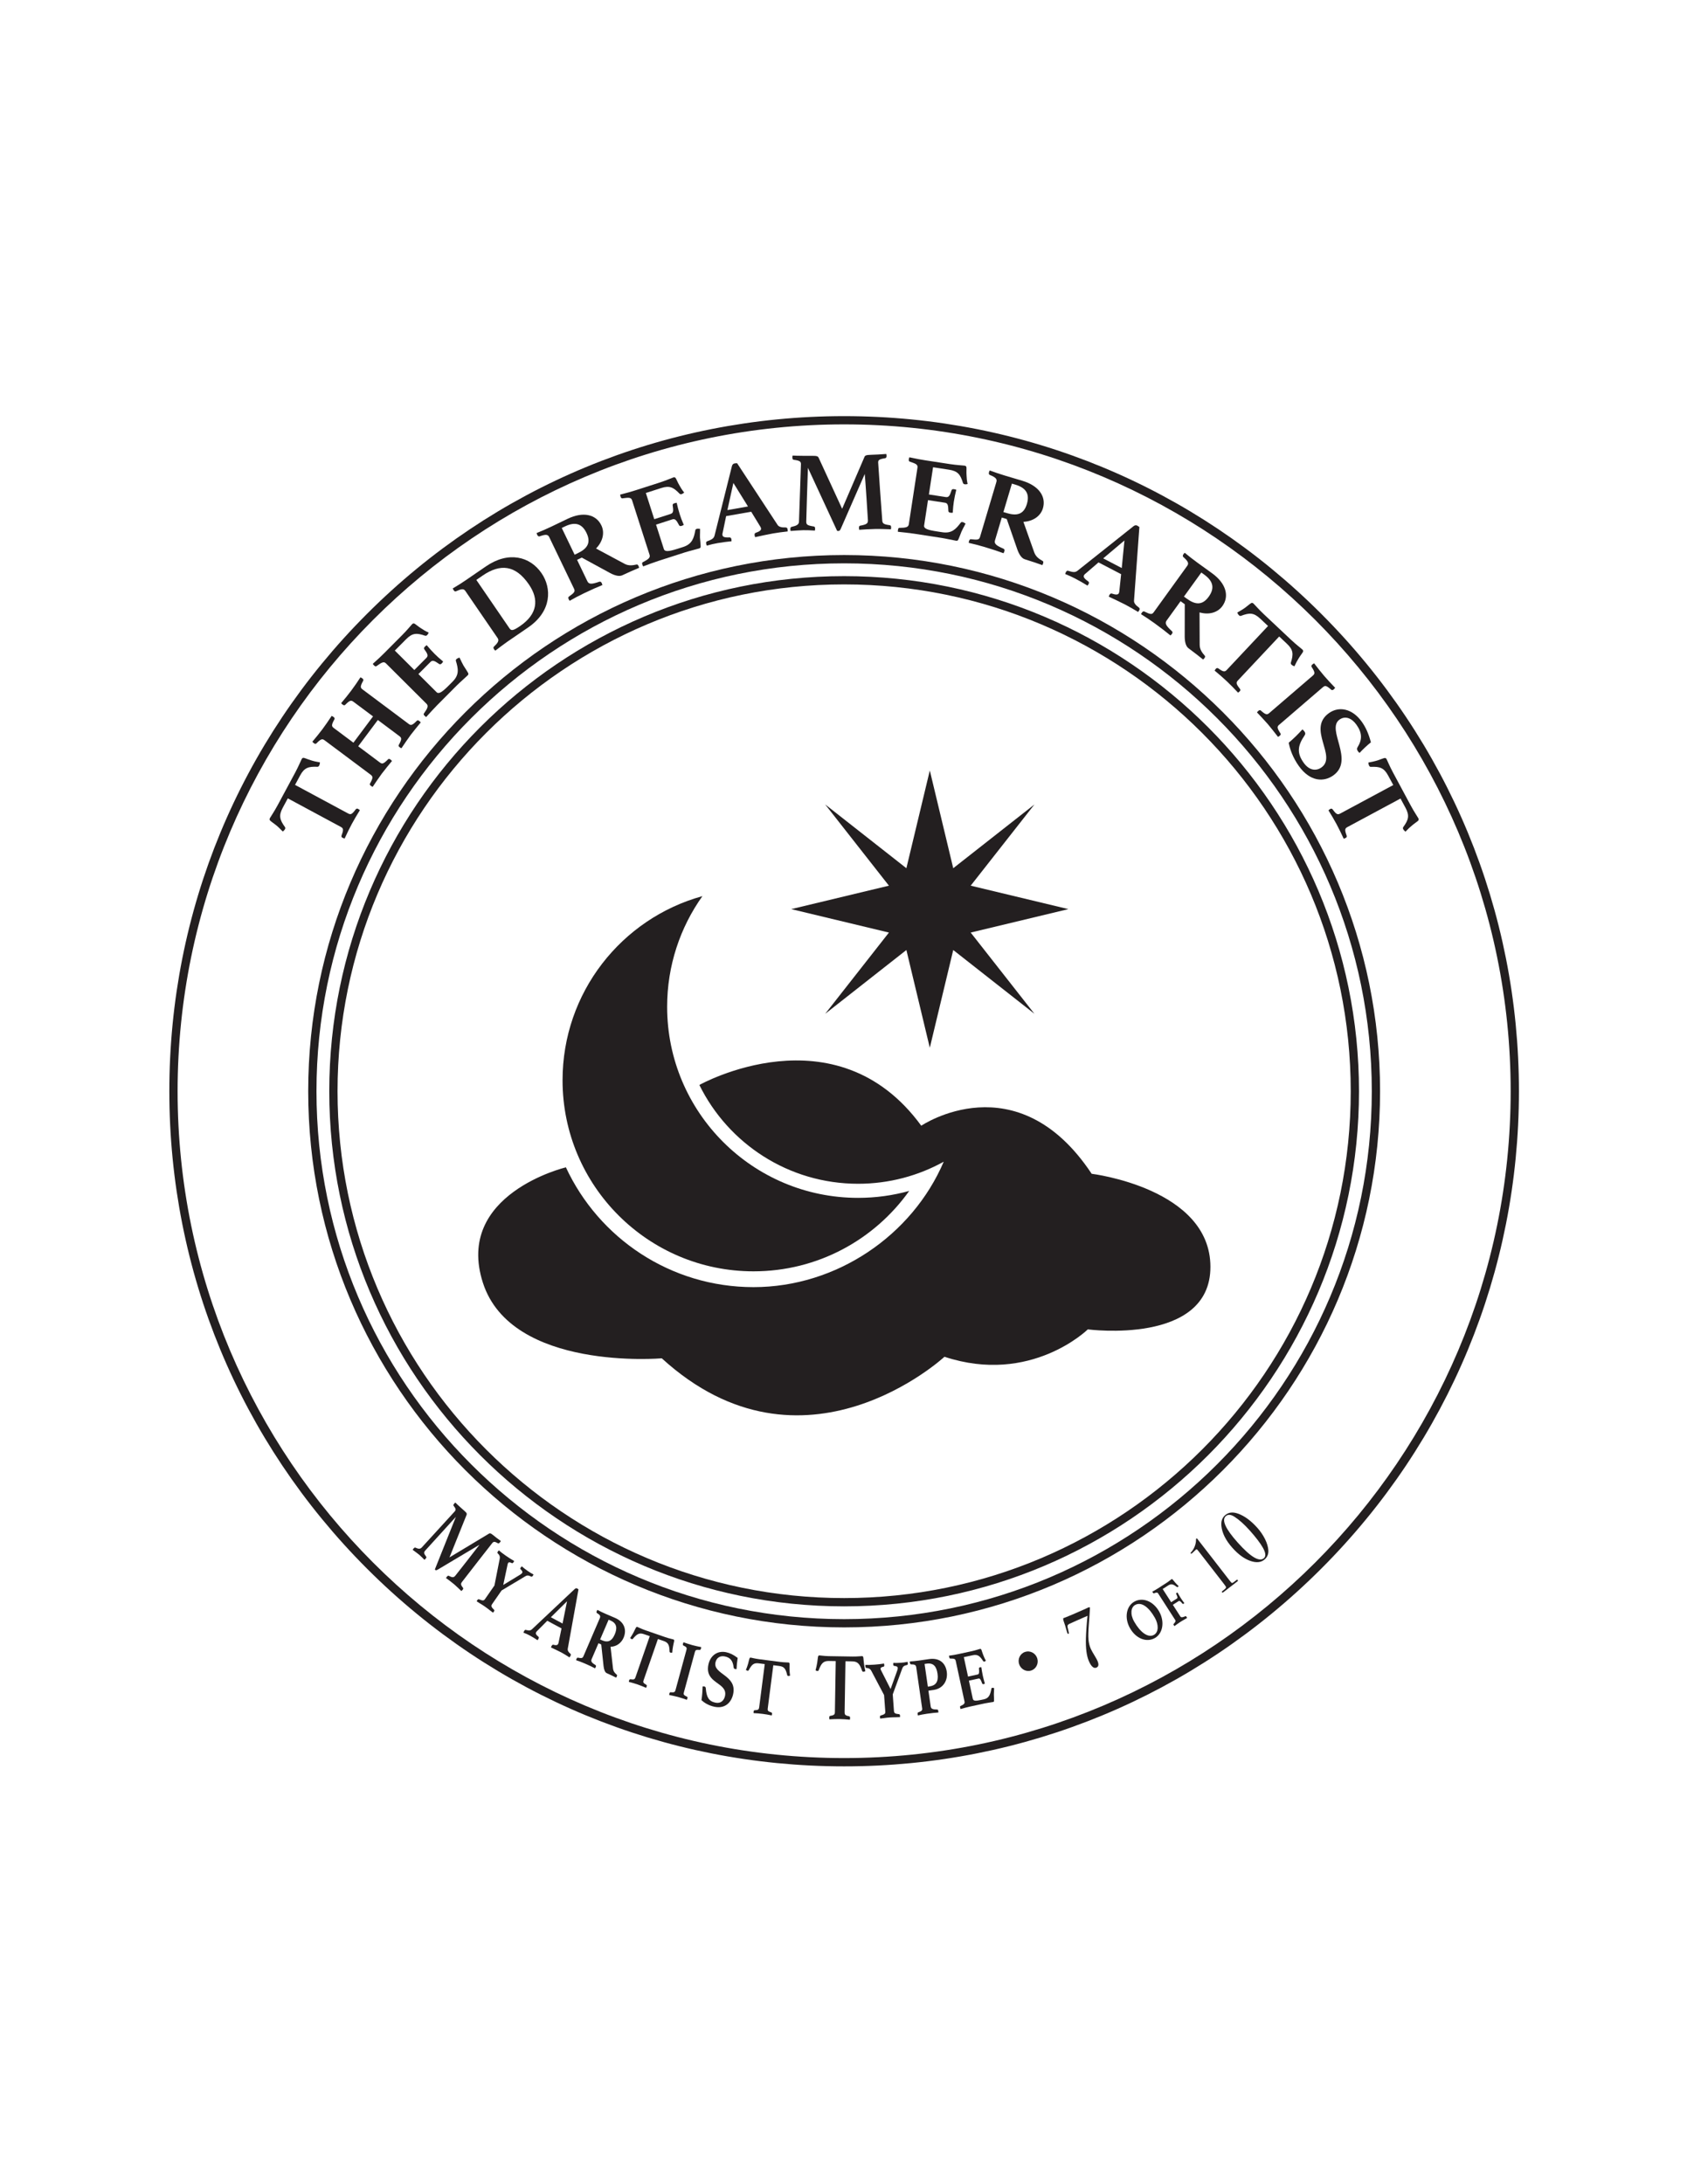 <?xml version="1.0" encoding="UTF-8"?>
<svg xmlns="http://www.w3.org/2000/svg" version="1.1" viewBox="0 0 612 792">
  <defs>
    <style>
      .cls-1, .cls-2 {
        fill: #231f20;
      }

      .cls-2 {
        fill-rule: evenodd;
      }
    </style>
  </defs>
  <!-- Generator: Adobe Illustrator 28.7.4, SVG Export Plug-In . SVG Version: 1.2.0 Build 166)  -->
  <g>
    <g id="Layer_1">
      <path class="cls-2" d="M306.23,211.91c-101.34,0-183.78,82.44-183.78,183.78s82.44,183.78,183.78,183.78,183.78-82.44,183.78-183.78-82.44-183.78-183.78-183.78h0ZM306.23,582.47c-102.99,0-186.78-83.79-186.78-186.78s83.79-186.78,186.78-186.78,186.78,83.79,186.78,186.78-83.79,186.78-186.78,186.78h0Z"/>
      <path class="cls-2" d="M306.23,204.27c-105.55,0-191.42,85.87-191.42,191.42s85.87,191.42,191.42,191.42,191.42-85.87,191.42-191.42-85.87-191.42-191.42-191.42h0ZM306.23,590.1c-107.2,0-194.42-87.21-194.42-194.42s87.22-194.42,194.42-194.42,194.42,87.22,194.42,194.42-87.22,194.42-194.42,194.42h0Z"/>
      <path class="cls-2" d="M306.23,153.88c-133.33,0-241.8,108.47-241.8,241.8s108.47,241.8,241.8,241.8,241.8-108.47,241.8-241.8-108.47-241.8-241.8-241.8h0ZM306.23,640.49c-65.39,0-126.86-25.46-173.1-71.7-46.24-46.24-71.7-107.71-71.7-173.1s25.46-126.86,71.7-173.1c46.23-46.23,107.72-71.7,173.1-71.7,0,0,0,0,0,0,65.39,0,126.86,25.46,173.1,71.7,46.24,46.24,71.7,107.71,71.7,173.1s-25.46,126.86-71.7,173.1c-46.24,46.24-107.71,71.7-173.1,71.7h0Z"/>
      <polygon class="cls-2" points="322.48 321.15 287.04 329.65 322.48 338.15 299.36 367.61 328.81 344.48 337.31 379.92 345.81 344.48 375.27 367.61 352.14 338.15 387.58 329.65 352.14 321.15 375.27 291.7 345.81 314.82 337.31 279.38 328.81 314.82 299.36 291.7 322.48 321.15"/>
      <path class="cls-2" d="M329.84,431.84c-5.9,1.63-12.12,2.51-18.54,2.51-38.26,0-69.28-31.02-69.28-69.28,0-14.95,4.74-28.8,12.8-40.13l-.06.02c-29.27,8.1-50.68,34.9-50.68,66.75,0,38.26,31.02,69.28,69.28,69.28,23.31,0,43.92-11.5,56.47-29.14h0Z"/>
      <path class="cls-2" d="M205.29,423.27c11.92,25.66,37.91,43.45,68.06,43.45s57.55-18.74,69.01-45.48h0c-9.19,5.09-19.81,8-31.06,8-25.27,0-47.12-14.6-57.59-35.83,0,0,49.45-27.73,80.5,14.78,0,0,34.68-23.46,61.82,17.43,0,0,43.08,5.23,43.08,33.76s-44.48,22.66-44.48,22.66c0,0-20.64,20.28-52,9.93,0,0-51.22,47.41-102.55.56,0,0-54.55,4.75-64.9-27.41-10.35-32.17,30.1-41.84,30.1-41.84h0Z"/>
      <g>
        <path class="cls-1" d="M107.04,284.61l19.18,10.32c.95.51,1.38.49,2.76-1.37.3-.39.57-.44.93-.25.15.08.49.31.65.45-1.01,1.61-2.19,3.63-2.96,5.06-.79,1.47-1.81,3.53-2.57,5.22-.22-.02-.61-.18-.76-.26-.33-.18-.54-.39-.32-.97.77-2.04.59-2.49-.36-3l-19.18-10.32-1.84,3.41c-1.54,2.87-1.08,4.37.8,6.99.19.25.14.53.02.76-.17.31-.58.74-.8.87-.98-.98-1.67-1.7-2.46-2.33-1.03-.8-1.93-1.39-2.21-1.74-.16-.23-.16-.49,0-.8.31-.58,1.49-2.25,2.77-4.62l6.43-11.95c1.25-2.33,1.99-4.23,2.33-4.85.15-.27.38-.45.66-.44.45.04,1.42.51,2.67.89.96.32,1.92.53,3.3.77-.02.29-.12.84-.29,1.15-.15.27-.32.43-.66.44-3.22-.13-4.73.31-6.25,3.14l-1.84,3.41Z"/>
        <path class="cls-1" d="M148.18,262.45c.86.64,1.29.69,3.06-1.12.19-.19.53-.15.83.07.13.1.44.38.58.54-1.2,1.47-2.67,3.23-3.65,4.53-1,1.34-2.3,3.29-3.37,4.85-.22-.05-.55-.3-.68-.4-.3-.22-.45-.5-.3-.77,1.21-2.17,1.07-2.61.21-3.25l-7.79-5.83-7.12,9.53,7.79,5.83c.86.65,1.29.69,3.06-1.12.19-.19.53-.15.83.07.13.1.44.38.58.54-1.2,1.47-2.72,3.3-3.7,4.61s-2.25,3.22-3.31,4.78c-.22-.05-.55-.3-.68-.4-.3-.22-.45-.5-.3-.77,1.21-2.17,1.07-2.61.21-3.25l-16.62-12.42c-.86-.64-1.32-.66-3.06,1.12-.25.2-.56.13-.83-.07-.13-.1-.46-.35-.61-.57,1.23-1.44,2.67-3.23,3.65-4.53.98-1.31,2.33-3.26,3.37-4.85.23.11.58.33.72.43.27.2.39.51.3.77-1.24,2.21-1.07,2.61-.21,3.25l7.07,5.28,7.12-9.53-7.07-5.28c-.86-.64-1.32-.66-3.06,1.12-.25.2-.56.13-.83-.07-.13-.1-.46-.35-.61-.57,1.23-1.44,2.7-3.26,3.7-4.61.98-1.31,2.28-3.19,3.31-4.78.23.11.58.33.72.43.27.2.39.51.3.77-1.24,2.21-1.07,2.61-.21,3.25l16.62,12.42Z"/>
        <path class="cls-1" d="M143.24,235.91l7.07,7.04,4.38-4.4c.78-.78.41-1.52-.75-3.11-.26-.32-.1-.66.21-.97.12-.12.5-.44.65-.53.79.97,2.1,2.41,2.93,3.22.7.7,1.7,1.63,3.03,2.71-.07.18-.38.56-.5.68-.34.34-.68.44-1,.18-1.75-1.24-2.4-1.4-3.09-.71l-4.38,4.4,6.57,6.55c.82.82,2.02.02,4.57-2.54l1.3-1.31c2.46-2.47,2.01-4.66,1.15-7.5-.08-.21.04-.45.23-.64.22-.22.67-.38,1.07-.55.2.39.4.77.57,1.13.25.63.69,1.31.88,1.75.61.98,1.62,2.48,1.76,2.87.08.27-.01.48-.26.73-.62.62-2.85,2.57-3.94,3.66l-7.06,7.09c-1.21,1.22-2.83,3.02-4.02,4.33-.21-.08-.53-.41-.65-.52-.29-.29-.35-.53-.16-.78,1.29-1.82,1.71-2.71.95-3.47l-14.7-14.64c-.79-.79-1.43-.5-3.47.96-.28.16-.54.08-.84-.21-.18-.18-.38-.38-.5-.62,1.89-1.66,3.29-3.01,4.28-4.01l6.37-6.4c1.87-1.87,3.12-3.48,3.62-3.98.22-.22.49-.32.76-.24.45.2,1.42,1.1,2.54,1.79.77.52,1.45.95,2.7,1.51-.1.27-.29.64-.54.89-.22.22-.43.32-.76.24-3.05-1.05-4.59-1.03-6.86,1.25l-4.13,4.15Z"/>
        <path class="cls-1" d="M191.6,227.52l-7.45,5.1c-1.27.87-3.02,2.22-4.46,3.31-.19-.12-.38-.39-.47-.53-.33-.48-.24-.74,0-.95,1.25-1.21,1.98-2.11,1.32-3.06l-11.73-17.12c-.61-.89-1.47-.75-3.33.12-.41.18-.65,0-.88-.35-.09-.14-.28-.41-.35-.67,2.13-1.26,3.17-1.92,4.66-2.94l7.38-5.06c8.21-5.63,16.02-3.59,20.18,2.49,3.67,5.36,3.79,13.72-4.86,19.65ZM175.05,208.74l-2.25,1.54,12.03,17.56c.63.92,1.28.93,3.86-.84,6.32-4.33,6.88-9.68,3.2-15.05-4.89-7.14-10.41-7.63-16.84-3.22Z"/>
        <path class="cls-1" d="M211.06,202.18l-1.71.82,3.75,7.8c.56,1.16,1.67,1.04,4.28.15.38-.13.68,0,.92.48.07.15.19.5.24.71-1.56.61-4.02,1.7-6.72,3-1.91.92-3.66,1.85-5.15,2.71-.17-.15-.31-.45-.38-.6-.23-.49-.12-.77.1-.92,2.04-1.44,2.32-1.89,1.85-2.86l-8.99-18.7c-.48-1.01-1.26-1.09-3.55-.27-.27.04-.56-.05-.8-.54-.09-.19-.23-.49-.23-.67,1.52-.59,3.74-1.57,5.25-2.29l6-2.88c5.64-2.71,10.32-1.61,12.24,2.39,1.26,2.61.56,5.84-1.94,8.38l10.34,5.55c1.58.85,3.09.53,4.29.28.26-.08.53-.02.74.42.09.19.23.49.26.75-1.23.5-4.58,1.97-6.08,2.7-1.11.53-2.73.12-4.44-.8l-10.26-5.59ZM209.64,200.57c3.26-1.56,4.9-3.64,3.14-7.3-1.47-3.06-3.79-4.33-7.8-2.4l-1.19.57,4.67,9.7,1.19-.57Z"/>
        <path class="cls-1" d="M234.3,178.76l3.05,9.5,5.92-1.9c1.05-.34,1.06-1.17.76-3.11-.08-.41.21-.63.63-.77.17-.05.64-.16.82-.18.25,1.22.76,3.1,1.12,4.21.3.95.76,2.23,1.45,3.8-.14.13-.59.32-.76.37-.46.15-.81.08-.97-.3-.98-1.9-1.49-2.35-2.42-2.05l-5.91,1.9,2.83,8.83c.35,1.1,1.79.95,5.22-.15l1.76-.56c3.31-1.06,3.92-3.21,4.46-6.13.02-.22.25-.38.5-.46.29-.09.78-.03,1.2,0,0,.43,0,.87-.01,1.26-.06.67.01,1.48-.02,1.96.09,1.15.3,2.95.24,3.36-.05.28-.23.42-.57.53-.84.27-3.71.97-5.18,1.44l-9.52,3.06c-1.64.52-3.91,1.38-5.56,2-.15-.17-.29-.6-.34-.76-.13-.39-.06-.63.22-.77,1.98-1.03,2.76-1.63,2.43-2.65l-6.34-19.75c-.34-1.06-1.05-1.1-3.52-.74-.32.02-.52-.18-.65-.57-.08-.24-.16-.51-.16-.78,2.44-.61,4.3-1.16,5.64-1.59l8.6-2.76c2.52-.81,4.37-1.66,5.04-1.88.29-.09.58-.06.79.14.31.38.75,1.63,1.44,2.76.45.81.85,1.51,1.71,2.58-.21.2-.55.44-.89.55-.29.09-.53.08-.79-.14-2.23-2.33-3.61-3.02-6.67-2.04l-5.58,1.79Z"/>
        <path class="cls-1" d="M272.53,185.55l-9.11,1.6-1.26,6.06c-.12.32-.1.69-.07.85.1.57.65.9,2.51.82.35-.02.65.14.74.67.03.16.04.5.04.71-1.58.15-3.42.39-5.07.68-1.17.21-2.38.46-3.91.9-.12-.19-.18-.52-.21-.68-.09-.49,0-.8.42-.91,1.72-.64,2.32-1.04,2.6-2.01l6.34-25.32c.17-.54.53-.81.92-.88.26-.05.57-.06.93-.08l14.7,22.4c.49.75,1.64.93,2.84.89.45,0,.7.17.79.7.03.16.05.54.04.75-1.84.2-3.72.44-5.29.72-1.61.28-4.88.98-6.52,1.35-.12-.19-.18-.51-.21-.68-.09-.49.13-.78.34-.86,1.43-.5,2.11-.96,1.99-1.65-.03-.16-.11-.36-.24-.59l-3.32-5.43ZM271.35,183.65l-5.3-8.53-2.17,9.84,7.46-1.31Z"/>
        <path class="cls-1" d="M313.56,165.74c.26-.5.43-.79,2.5-.83.97-.02,3.92-.15,5.46-.3.09.25.1.58.1.74,0,.41-.12.71-.47.79-2.33.37-2.59.71-2.57,1.62,0,.37,1.33,19.36,1.48,20.94.06,1.08.46,1.44,2.72,1.74.31.04.49.28.5.78,0,.17-.04.5-.08.71-2.07-.05-3.53-.15-5.64-.12-1.94.03-4.4.2-5.86.3-.05-.21-.1-.54-.1-.7,0-.58.25-.79.43-.79,2.42-.45,2.85-.83,2.83-1.95,0-.46-1-15.64-1.15-16.8l-8.71,19.9c-.26.5-.43.75-.78.76-.13,0-.4,0-.53-.03l-10.59-22.86c-.1,2.2-.62,19.02-.61,19.52.02,1.04.29,1.36,2.72,1.74.31.04.49.24.5.78,0,.17-.04.46-.08.71-1.59-.1-2.91-.16-4.23-.14-1.15.02-3.17.18-4.58.28-.09-.21-.1-.54-.1-.7,0-.58.21-.75.47-.79,1.8-.4,2.59-.83,2.66-1.82.07-1.37.72-20.64.72-20.97-.01-.91-.46-1.24-2.62-1.53-.35-.04-.49-.32-.5-.78,0-.17,0-.5.08-.75,1.54.1,5.86.11,6.96.09,2.07-.03,2.29.25,2.52.75l8.5,18.46,8.07-18.73Z"/>
        <path class="cls-1" d="M338.49,169.43l-1.51,9.87,6.14.94c1.09.17,1.47-.57,2.07-2.45.11-.4.47-.47.91-.41.17.03.65.14.81.21-.32,1.21-.7,3.12-.88,4.27-.15.98-.31,2.34-.4,4.05-.19.06-.67.02-.85,0-.48-.07-.76-.28-.74-.7-.03-2.14-.29-2.77-1.25-2.92l-6.14-.94-1.4,9.17c-.18,1.15,1.17,1.65,4.74,2.19l1.83.28c3.44.53,4.94-1.13,6.73-3.49.12-.19.39-.23.65-.19.3.05.71.32,1.08.54-.19.39-.39.78-.57,1.13-.36.57-.65,1.33-.89,1.75-.43,1.07-1.05,2.77-1.28,3.11-.17.23-.4.27-.75.22-.87-.13-3.76-.79-5.28-1.02l-9.89-1.52c-1.7-.26-4.11-.51-5.87-.69-.06-.22.01-.67.04-.83.06-.41.22-.59.54-.59,2.23-.03,3.2-.22,3.36-1.29l3.14-20.51c.17-1.11-.45-1.45-2.82-2.23-.29-.13-.38-.39-.32-.8.04-.25.08-.53.21-.76,2.46.54,4.37.88,5.76,1.09l8.93,1.37c2.61.4,4.65.46,5.35.57.3.05.55.21.64.48.1.48-.05,1.79.06,3.11.04.93.09,1.73.38,3.07-.28.08-.69.15-1.04.09-.3-.05-.51-.16-.64-.48-.95-3.08-1.88-4.31-5.06-4.8l-5.79-.89Z"/>
        <path class="cls-1" d="M365.24,188.21l-1.82-.54-2.47,8.29c-.37,1.23.54,1.89,3.06,2.99.37.15.51.45.35.97-.05.16-.2.5-.3.69-1.57-.6-4.12-1.44-6.99-2.3-2.03-.6-3.95-1.09-5.63-1.46-.03-.22.07-.54.12-.7.15-.52.42-.65.69-.62,2.48.31,2.99.16,3.29-.88l5.92-19.88c.32-1.07-.2-1.66-2.45-2.59-.23-.15-.38-.42-.23-.93.06-.2.15-.52.29-.65,1.53.58,3.83,1.36,5.43,1.83l6.38,1.9c6,1.79,8.72,5.75,7.46,10-.83,2.78-3.51,4.7-7.07,4.89l3.92,11.06c.6,1.69,1.93,2.48,2.99,3.09.24.12.41.34.26.81-.06.2-.15.52-.31.73-1.24-.46-4.71-1.62-6.32-2.1-1.18-.35-2.1-1.75-2.75-3.58l-3.84-11.04ZM365.29,186.06c3.46,1.03,6.07.6,7.23-3.29.97-3.25.11-5.76-4.16-7.03l-1.27-.38-3.08,10.32,1.27.38Z"/>
        <path class="cls-1" d="M406.72,208.2l-8.21-4.27-4.69,4.05c-.29.18-.5.49-.58.63-.27.51-.03,1.11,1.5,2.18.29.2.43.51.18.98-.08.15-.27.42-.4.58-1.35-.84-2.95-1.77-4.44-2.54-1.06-.55-2.17-1.08-3.65-1.67.02-.22.17-.52.25-.67.23-.44.48-.64.89-.47,1.76.54,2.48.59,3.29-.02l20.44-16.25c.46-.32.91-.32,1.26-.14.23.12.49.3.78.5l-1.95,26.72c-.07.9.73,1.74,1.71,2.43.35.28.45.56.2,1.04-.08.15-.29.46-.42.62-1.58-.97-3.23-1.91-4.63-2.65-1.45-.75-4.47-2.19-6-2.89.02-.22.17-.52.25-.67.23-.44.58-.54.79-.47,1.44.47,2.26.52,2.59-.1.08-.15.13-.35.17-.61l.67-6.33ZM406.94,205.97l.98-9.99-7.71,6.49,6.72,3.5Z"/>
        <path class="cls-1" d="M429.82,219.11l-1.54-1.11-5.07,7.02c-.75,1.04-.11,1.96,1.91,3.83.3.27.33.6.01,1.03-.1.13-.35.41-.51.55-1.28-1.08-3.41-2.72-5.84-4.48-1.71-1.24-3.37-2.33-4.83-3.24.05-.22.24-.49.34-.62.32-.44.62-.48.85-.35,2.24,1.11,2.77,1.13,3.4.26l12.15-16.82c.66-.91.36-1.63-1.46-3.25-.17-.22-.22-.52.09-.96.12-.17.32-.44.48-.52,1.25,1.06,3.16,2.54,4.52,3.52l5.39,3.9c5.07,3.66,6.33,8.31,3.74,11.9-1.7,2.35-4.87,3.28-8.29,2.29l.05,11.74c0,1.79,1,2.97,1.8,3.91.19.19.27.45-.02.85-.12.17-.32.44-.53.59-1.02-.84-3.91-3.08-5.27-4.06-1-.72-1.4-2.34-1.41-4.29l.02-11.69ZM430.57,217.1c2.93,2.12,5.54,2.57,7.91-.72,1.99-2.75,2-5.4-1.6-8.01l-1.07-.77-6.31,8.73,1.07.77Z"/>
        <path class="cls-1" d="M464.06,230.79l-14.92,15.88c-.74.78-.83,1.21.61,3.02.3.39.28.66,0,.97-.11.12-.43.39-.6.51-1.3-1.39-2.94-3.05-4.13-4.17-1.22-1.15-2.95-2.66-4.38-3.83.08-.21.33-.54.44-.66.25-.27.52-.42,1.02-.06,1.77,1.27,2.25,1.21,2.99.42l14.92-15.88-2.83-2.66c-2.38-2.23-3.94-2.17-6.96-1.03-.29.12-.54,0-.74-.18-.26-.24-.56-.75-.64-1,1.2-.69,2.07-1.18,2.88-1.78,1.04-.78,1.84-1.51,2.25-1.69.27-.09.51-.03.77.21.48.45,1.79,2.02,3.75,3.86l9.89,9.3c1.93,1.81,3.57,3.02,4.09,3.5.22.21.33.48.26.75-.16.42-.86,1.24-1.55,2.35-.55.85-1.01,1.72-1.6,2.99-.28-.09-.78-.33-1.03-.57-.22-.21-.33-.42-.26-.75.96-3.08.92-4.65-1.42-6.85l-2.83-2.66Z"/>
        <path class="cls-1" d="M464.11,262.74c-.82.7-.96,1.11.43,3.23.14.23.04.55-.25.79-.13.11-.47.34-.65.45-1.17-1.49-2.6-3.34-3.66-4.58-1.09-1.27-2.71-2.96-3.98-4.31.1-.2.41-.47.54-.58.28-.24.59-.33.82-.12,1.86,1.65,2.31,1.61,3.13.91l15.73-13.52c.82-.7.93-1.15-.43-3.23-.14-.29,0-.58.25-.79.13-.11.44-.38.69-.47,1.11,1.48,2.57,3.31,3.66,4.58,1.06,1.24,2.65,2.95,3.98,4.31-.16.2-.44.5-.57.61-.25.22-.59.27-.82.12-1.89-1.69-2.31-1.61-3.13-.91l-15.73,13.52Z"/>
        <path class="cls-1" d="M492.61,272.39c-.46-.65-.33-1.11-.14-1.41,1.8-2.9,1.67-5.29-.39-8.2-1.63-2.3-4.01-3.36-6.14-1.85-4.96,3.52,5.59,14.67-2.27,20.25-3.44,2.45-8.42,2.3-12.5-3.44-2.22-3.12-3.28-6.26-3.65-8.43,1.82-1.51,3.48-3.18,4.96-4.82.2.13.54.48.72.73.41.57.42.95.04,1.49-2.53,3.74-2.8,6.36-.32,9.85,2.09,2.95,4.64,3.03,6.46,1.73,5.77-4.1-5.32-14,2.75-19.73,3.58-2.54,8.46-1.68,11.9,3.17,1.4,1.98,2.44,4.21,3.3,7.44-1.3,1.03-2.98,2.6-4.12,3.85-.22-.17-.46-.43-.59-.61Z"/>
        <path class="cls-1" d="M508.07,289.55l-19.19,10.31c-.95.51-1.17.88-.38,3.05.16.47.06.72-.31.92-.15.08-.53.24-.73.29-.79-1.73-1.82-3.82-2.59-5.26-.79-1.47-1.95-3.45-2.94-5.02.14-.18.49-.41.63-.49.33-.18.63-.24.99.27,1.28,1.76,1.75,1.86,2.7,1.35l19.19-10.31-1.84-3.41c-1.54-2.87-3.05-3.31-6.27-3.18-.32.02-.52-.17-.64-.41-.17-.31-.29-.89-.29-1.15,1.35-.28,2.34-.46,3.3-.77,1.24-.41,2.23-.85,2.67-.89.28,0,.5.13.66.44.31.58,1.05,2.48,2.33,4.85l6.42,11.95c1.25,2.33,2.43,4,2.76,4.62.15.27.16.56,0,.8-.28.35-1.21.9-2.21,1.74-.79.63-1.51,1.31-2.46,2.32-.23-.17-.63-.56-.8-.87-.15-.27-.18-.5,0-.8,1.89-2.61,2.35-4.11.83-6.95l-1.84-3.41Z"/>
      </g>
      <g>
        <path class="cls-1" d="M177.28,556.15c.4-.21.64-.33,1.65.52.47.4,1.95,1.56,2.76,2.11-.09.2-.27.41-.36.52-.23.27-.45.4-.66.31-1.31-.75-1.62-.64-2.12-.05-.2.24-10.09,12.91-10.89,13.98-.57.71-.58,1.12.33,2.25.13.15.08.39-.19.71-.09.11-.29.3-.43.42-.96-.9-1.6-1.58-2.62-2.45-.94-.8-2.2-1.73-2.96-2.27.09-.15.25-.38.34-.49.32-.37.56-.4.64-.33,1.4.73,1.82.67,2.43-.05.25-.29,8.18-10.4,8.75-11.2l-15.17,9.03c-.4.21-.62.3-.79.15-.06-.05-.19-.16-.23-.24l7.62-19.05c-1.26,1.36-10.83,11.88-11.1,12.2-.57.67-.62.99.33,2.25.13.15.1.36-.2.71-.09.11-.27.28-.43.42-.7-.73-1.3-1.33-1.94-1.87-.56-.47-1.61-1.22-2.33-1.75.07-.17.25-.38.34-.49.32-.37.51-.39.66-.31,1.08.5,1.69.56,2.28-.04.79-.84,11.77-12.86,11.96-13.08.5-.59.46-.98-.4-2.08-.15-.17-.05-.41.19-.71.09-.11.27-.32.45-.44.68.71,2.73,2.54,3.26,2.99,1,.85.95,1.13.79,1.54l-6.18,15.36,14.21-8.55Z"/>
        <path class="cls-1" d="M179.36,574.96l1.92-9.73c.17-.9-.1-1.39-.74-2.01-.15-.14-.11-.37.1-.66.03-.05.1-.15.19-.23l.14-.16c.54.49,1.52,1.24,2.62,2,.78.54,2.29,1.52,2.94,1.86-.16.32-.23.42-.27.47-.22.32-.41.37-.57.3-.79-.4-1.13-.38-1.34-.09-.09.12-.16.32-.22.62l-1.57,7.38,6.06-3.68c.4-.23.65-.46.77-.63.27-.39.11-.73-.53-1.39-.15-.14-.16-.33.06-.65.03-.05.17-.21.37-.4.52.47,1.47,1.21,2.13,1.66.64.44,1.37.92,2.14,1.3-.11.25-.23.42-.27.47-.19.27-.39.39-.57.3-1.09-.54-1.51-.5-2.17-.12l-8.59,5.14-3.4,4.9c-.5.71-.37,1.1.69,2.12.11.11.16.29-.08.64-.03.05-.12.13-.19.23l-.14.16c-.43-.3-.8-.59-1.16-.88-.62-.5-1.37-1.06-1.84-1.38-.49-.34-1.21-.8-1.84-1.17-.37-.22-.73-.44-1.08-.68l.1-.19c.05-.11.12-.21.15-.26.24-.34.43-.36.57-.3,1.36.54,1.73.62,2.23-.1l3.37-4.85Z"/>
        <path class="cls-1" d="M203.72,590.48l-5.18-2.78-3.58,3.6c-.21.16-.39.43-.46.55-.23.43-.12.89.81,1.63.18.14.25.37.03.77-.07.12-.22.36-.33.5-.84-.57-1.84-1.19-2.78-1.69-.67-.36-1.37-.7-2.33-1.05.03-.18.17-.43.23-.55.2-.37.39-.55.65-.44,1.14.3,1.63.28,2.24-.27l15.48-14.57c.35-.29.65-.33.87-.21.15.08.3.2.49.34l-3.89,21.51c-.13.72.33,1.33.93,1.81.21.19.25.41.04.82-.07.12-.24.39-.35.53-.99-.65-2.01-1.28-2.9-1.76-.91-.49-2.84-1.4-3.81-1.85.03-.18.17-.43.23-.55.2-.37.45-.48.59-.44.94.27,1.49.24,1.77-.28.07-.12.12-.29.17-.5l1.06-5.11ZM204.08,588.69l1.63-8.06-5.87,5.79,4.24,2.28Z"/>
        <path class="cls-1" d="M218.1,596.28l-.99-.43-2.48,5.76c-.37.85.08,1.34,1.41,2.17.2.12.24.33.08.69-.05.11-.18.35-.26.48-.84-.46-2.21-1.12-3.78-1.79-1.1-.47-2.16-.86-3.09-1.17.01-.16.11-.38.16-.49.15-.36.33-.45.48-.42,1.4.28,1.72.18,2.03-.53l5.94-13.81c.32-.74.09-1.17-1.1-1.88-.11-.11-.17-.3-.02-.66.06-.14.15-.36.25-.45.81.45,2.05,1.05,2.93,1.42l3.47,1.49c3.26,1.4,4.35,4.26,3.08,7.21-.83,1.93-2.63,3.21-4.72,3.26l.89,7.86c.14,1.2.81,1.79,1.35,2.25.13.09.19.25.05.58-.06.14-.15.36-.27.5-.67-.35-2.54-1.26-3.41-1.63-.64-.28-1-1.28-1.15-2.58l-.84-7.84ZM218.39,594.78c1.88.81,3.46.57,4.62-2.13.97-2.26.79-4.04-1.53-5.04l-.69-.3-3.08,7.17.69.3Z"/>
        <path class="cls-1" d="M238.68,594.3l-5.18,14.91c-.26.74-.23,1.03.92,1.68.24.15.29.32.19.61-.04.11-.16.39-.23.52-.99-.44-2.22-.93-3.09-1.23-.9-.31-2.15-.68-3.17-.94,0-.16.08-.45.12-.56.09-.25.21-.44.56-.38,1.23.2,1.48,0,1.74-.73l5.18-14.9-2.08-.72c-1.75-.61-2.6-.05-4.05,1.67-.14.17-.3.18-.44.13-.19-.07-.46-.29-.54-.41.53-.83.92-1.43,1.25-2.07.42-.84.73-1.56.92-1.81.13-.15.28-.19.47-.12.35.12,1.38.67,2.82,1.17l7.28,2.52c1.42.49,2.56.7,2.94.83.17.06.28.19.29.39,0,.32-.24,1.06-.4,1.99-.14.71-.23,1.41-.31,2.4-.17.04-.49.05-.68-.01-.17-.06-.26-.15-.29-.39-.07-2.25-.39-3.22-2.12-3.81l-2.08-.72Z"/>
        <path class="cls-1" d="M248.11,613.61c-.21.75-.16,1.05,1.16,1.65.14.07.18.3.11.56-.03.12-.13.4-.2.54-1.02-.34-2.28-.78-3.17-1.02-.92-.25-2.22-.51-3.25-.73,0-.16.07-.45.1-.56.07-.26.2-.44.38-.43,1.41.14,1.63-.08,1.83-.84l3.95-14.5c.21-.75.13-1.05-1.16-1.65-.15-.1-.17-.33-.11-.56.03-.12.11-.41.21-.57.99.36,2.25.77,3.17,1.02.89.24,2.19.53,3.25.73-.02.18-.08.48-.11.59-.06.23-.21.41-.38.43-1.44-.14-1.63.08-1.83.84l-3.95,14.5Z"/>
        <path class="cls-1" d="M266.72,605.22c-.44-.09-.56-.39-.58-.64-.27-2.39-1.2-3.53-3.19-3.95-1.57-.33-3.01.35-3.4,2.2-.9,4.32,7.86,4.55,6.43,11.4-.62,3-2.88,5.47-6.79,4.65-2.13-.44-3.75-1.49-4.71-2.39.25-1.7.38-3.39.42-4.97.13-.03.42-.04.59,0,.39.08.53.26.56.73.26,3.18,1.1,4.64,3.47,5.14,2.01.42,3.16-.84,3.5-2.43,1.05-5.02-7.49-4.35-6.03-11.38.65-3.11,3.12-5.17,6.43-4.48,1.35.28,2.62.88,4.19,2.07-.2,1.19-.36,2.84-.41,4.05-.16.03-.36.02-.48,0Z"/>
        <path class="cls-1" d="M280.54,603.81l-2.02,15.65c-.1.77-.01,1.06,1.25,1.46.26.09.34.26.31.55-.02.12-.08.41-.12.56-1.05-.23-2.36-.46-3.28-.57-.94-.12-2.24-.23-3.29-.27-.03-.16-.02-.46,0-.58.04-.27.11-.47.47-.48,1.24-.05,1.45-.3,1.55-1.07l2.02-15.65-2.18-.28c-1.83-.24-2.56.49-3.62,2.47-.1.2-.26.24-.41.22-.2-.03-.5-.19-.62-.29.35-.92.61-1.58.8-2.29.24-.91.39-1.67.53-1.96.1-.17.23-.24.43-.22.37.05,1.49.37,3,.57l7.64.99c1.49.19,2.65.16,3.05.21.17.02.31.13.36.32.06.31-.01,1.09.01,2.03,0,.73.07,1.43.19,2.42-.16.07-.47.15-.67.12-.17-.02-.29-.1-.36-.32-.52-2.19-1.04-3.07-2.85-3.3l-2.18-.28Z"/>
        <path class="cls-1" d="M306.71,602.39l-.3,18.4c-.01.91.12,1.23,1.57,1.53.31.07.42.25.41.6,0,.14-.04.49-.07.66-1.2-.12-2.68-.22-3.72-.24-1.06-.02-2.52.03-3.7.11-.05-.18-.08-.53-.07-.67,0-.31.07-.56.46-.62,1.38-.22,1.58-.53,1.59-1.44l.3-18.4-2.46-.04c-2.07-.03-2.79.9-3.72,3.33-.09.24-.26.31-.42.31-.22,0-.59-.15-.72-.26.27-1.12.48-1.92.6-2.75.16-1.08.23-1.99.35-2.34.09-.21.23-.31.45-.31.42,0,1.7.24,3.41.27l8.62.14c1.68.03,2.97-.16,3.42-.15.2,0,.36.11.44.32.11.35.12,1.26.27,2.35.1.84.25,1.65.51,2.77-.17.1-.51.24-.73.23-.2,0-.33-.08-.44-.32-.86-2.46-1.54-3.42-3.58-3.45l-2.46-.04Z"/>
        <path class="cls-1" d="M320.74,614.67l-4.63-8.78c-.43-.81-.95-1.01-1.83-1.1-.2-.01-.32-.22-.34-.58,0-.06-.01-.18,0-.3v-.21c.74.04,1.96,0,3.31-.09.95-.07,2.74-.26,3.46-.4.08.36.08.48.09.54.03.39-.09.55-.26.59-.86.18-1.12.41-1.1.77.01.15.08.36.22.62l3.42,6.73,2.4-6.67c.17-.43.22-.77.2-.98-.04-.48-.37-.63-1.28-.75-.2-.01-.34-.16-.37-.54,0-.06,0-.27.04-.54.71.04,1.91.01,2.7-.05.77-.06,1.64-.15,2.48-.33.07.27.08.47.09.53.02.33-.06.55-.26.59-1.18.27-1.49.56-1.76,1.27l-3.45,9.4.43,5.96c.06.87.41,1.08,1.87,1.22.15.02.31.13.34.55,0,.06-.01.18,0,.3v.21c-.53.04-1.01.04-1.46.05-.8,0-1.73.04-2.3.08-.6.04-1.44.13-2.16.25-.42.06-.84.12-1.27.15l-.04-.21c-.03-.12-.04-.24-.05-.3-.03-.42.11-.55.26-.59,1.4-.43,1.74-.61,1.67-1.48l-.43-5.89Z"/>
        <path class="cls-1" d="M336.81,613.06l.82,5.7c.13.92.77,1.1,2.33,1.12.23,0,.38.16.43.54.02.12.03.39.03.54-.95.05-2.47.21-4.16.45-1.19.17-2.29.39-3.25.62-.07-.14-.11-.38-.12-.5-.06-.39.05-.55.19-.6,1.34-.5,1.56-.74,1.45-1.51l-2.15-14.88c-.12-.8-.53-1.04-1.92-1.03-.16-.04-.3-.17-.36-.55-.02-.15-.06-.39-.02-.51.93-.04,2.3-.18,3.24-.32l3.74-.54c3.51-.51,5.91,1.21,6.4,4.59.45,3.09-1.22,6.09-4.78,6.6l-1.88.27ZM337.34,611.47c2.03-.29,3.2-1.61,2.78-4.52-.38-2.64-1.42-4.07-3.97-3.7l-.74.11,1.19,8.23.74-.11Z"/>
        <path class="cls-1" d="M349.65,600.88l1.53,7.06,3.45-.75c.61-.13.64-.72.51-2.14-.04-.3.14-.43.38-.48.1-.02.37-.05.48-.04.12.9.37,2.28.54,3.1.15.7.39,1.67.74,2.85-.08.08-.35.17-.45.19-.27.06-.46-.02-.55-.31-.52-1.45-.8-1.82-1.34-1.7l-3.45.75,1.42,6.57c.18.82,1,.86,3.01.42l1.03-.22c1.93-.42,2.33-1.89,2.71-3.9.02-.16.15-.25.3-.28.17-.04.45.06.69.13,0,.31-.02.62-.04.9-.05.47-.03,1.05-.06,1.39.02.82.1,2.13.06,2.41-.04.19-.14.28-.34.32-.49.11-2.16.31-3.01.5l-5.54,1.2c-.95.21-2.28.58-3.24.86-.08-.14-.15-.46-.18-.58-.06-.29-.02-.46.14-.52,1.17-.53,1.63-.87,1.46-1.64l-3.18-14.69c-.17-.79-.58-.89-2.01-.88-.18-.02-.29-.18-.36-.47-.04-.18-.08-.38-.07-.57,1.42-.18,2.5-.39,3.28-.56l5.01-1.08c1.47-.32,2.55-.74,2.94-.82.17-.04.34.02.45.18.17.3.39,1.23.76,2.11.24.62.46,1.16.92,2.01-.13.12-.33.25-.52.3-.17.04-.31,0-.45-.18-1.23-1.88-2-2.51-3.79-2.13l-3.25.7Z"/>
        <path class="cls-1" d="M371.91,598.98c1.81-.58,3.78.47,4.37,2.32.6,1.86-.39,3.86-2.2,4.44-1.83.59-3.77-.47-4.37-2.32s.36-3.85,2.2-4.44Z"/>
        <path class="cls-1" d="M395.39,582.89c.05.11-.09,2.21-.4,6.3-.18,2.3-.22,4.06-.12,5.28s.37,2.34.83,3.39c.23.53.8,1.53,1.69,2.99.32.52.56.97.73,1.35.57,1.3.45,2.13-.36,2.48-.96.42-1.88-.37-2.75-2.36-.81-1.85-1.17-4.6-1.07-8.24.07-2.3.26-5.03.59-8.18l-3.48,1.52c-1.8.79-2.84,1.25-3.1,1.39-.33.17-.53.33-.61.5-.08.17-.11.36-.08.57.03.22.19.92.47,2.1.04.25,0,.4-.13.45-.15.07-.28,0-.37-.23-.1-.22-.21-.59-.35-1.12-.32-1.19-.63-2.19-.93-3-.22-.58-.29-1.02-.22-1.31.11-.05.43-.17.96-.36,1.18-.47,2.02-.82,2.54-1.05l4.74-2.08c.12-.05.25-.12.38-.2.12-.05.2-.09.23-.1.49-.21.77-.25.83-.1Z"/>
        <path class="cls-1" d="M411.47,580.78c3.01-1.71,6.87-.25,9.05,3.58,2.07,3.64,1.36,7.94-1.56,9.6-3.01,1.71-6.86.24-9.04-3.59-2.07-3.64-1.38-7.93,1.55-9.59ZM418.91,586.54c-2.11-3.72-4.83-5.88-7.14-4.56-1.47.83-1.89,3.27-.31,6.05,2.2,3.87,5.04,5.99,7.17,4.78,1.74-.99,1.75-3.71.29-6.27Z"/>
        <path class="cls-1" d="M420.21,577.87c-.3-.47-.57-.52-1.6-.12-.13.03-.25-.05-.37-.24-.07-.11-.16-.25-.2-.38.91-.48,1.59-.89,2.06-1.19l3.1-2c.92-.59,1.55-1.16,1.77-1.3.12-.08.23-.07.35.01.19.17.61.75,1.08,1.28.33.38.64.69,1.16,1.18-.04.11-.15.26-.28.34-.09.06-.21.08-.34-.02-1.34-1.01-2.03-1.26-3.15-.54l-2,1.29,3.08,4.79,2.09-1.34c.33-.21.19-.71-.24-1.61-.09-.21,0-.34.13-.43.06-.04.24-.13.31-.15.33.59.86,1.51,1.2,2.04.29.45.71,1.07,1.27,1.8-.04.08-.17.19-.24.23-.18.12-.32.1-.47-.07-.59-.75-1.02-1.08-1.35-.87l-2.09,1.34,2.73,4.24c.32.49,1.01.24,1.82-.1.15-.07.25,0,.39.21.05.08.18.31.23.42-.29.18-.57.34-.87.51-.54.29-1.17.67-1.76,1.05-.54.35-1.39.97-1.95,1.39-.09-.08-.22-.28-.27-.36-.11-.17-.15-.3-.04-.4.54-.62.88-.99.55-1.5l-6.1-9.48Z"/>
        <path class="cls-1" d="M449.05,572.96c.11.14.02.32-.27.55l-.24.18-.75.58c-.5.39-1,.78-1.52,1.17-.91.7-1.48,1.15-1.73,1.34-.25.19-.45.35-.59.46-.32.24-.53.3-.64.15-.11-.14-.07-.28.11-.43.29-.22.59-.47.91-.74.4-.33.52-.63.38-.88-.14-.25-.51-.76-1.1-1.52l-8.63-11.12c-.39-.5-.64-.79-.74-.87-.1-.07-.23-.05-.39.07-.07.05-.47.43-1.2,1.12-.15.14-.25.23-.3.27-.16.12-.28.13-.37.02-.1-.13-.07-.26.07-.4.55-.56,1-1.26,1.34-2.12s.51-1.69.49-2.49c.03-.25.08-.4.13-.44.1-.08.22-.04.34.12l.35.45c.1.13.21.27.33.43l10.99,14.18c.44.57.72.88.84.94.12.06.32,0,.61-.21l.45-.35.34-.26.3-.23c.18-.14.34-.13.46.02Z"/>
        <path class="cls-1" d="M456.06,553.91c1.19,1.33,2.14,2.73,2.87,4.2.72,1.47,1.12,2.82,1.19,4.05.08,1.32-.35,2.4-1.29,3.25-1.29,1.16-3.04,1.35-5.24.58-2.2-.77-4.36-2.34-6.48-4.71-2.45-2.74-3.79-5.43-4.03-8.07-.14-1.59.3-2.84,1.33-3.76,1.22-1.09,2.78-1.29,4.69-.61,2.36.84,4.68,2.54,6.96,5.08ZM453.33,554.91c-1.99-2.22-3.83-3.87-5.53-4.95-1.3-.83-2.34-.89-3.12-.19-1.57,1.4-.12,4.6,4.35,9.59,4.68,5.23,7.84,7.11,9.5,5.63.77-.69.64-1.94-.38-3.76-.93-1.66-2.53-3.77-4.81-6.32Z"/>
      </g>
    </g>
  </g>
</svg>